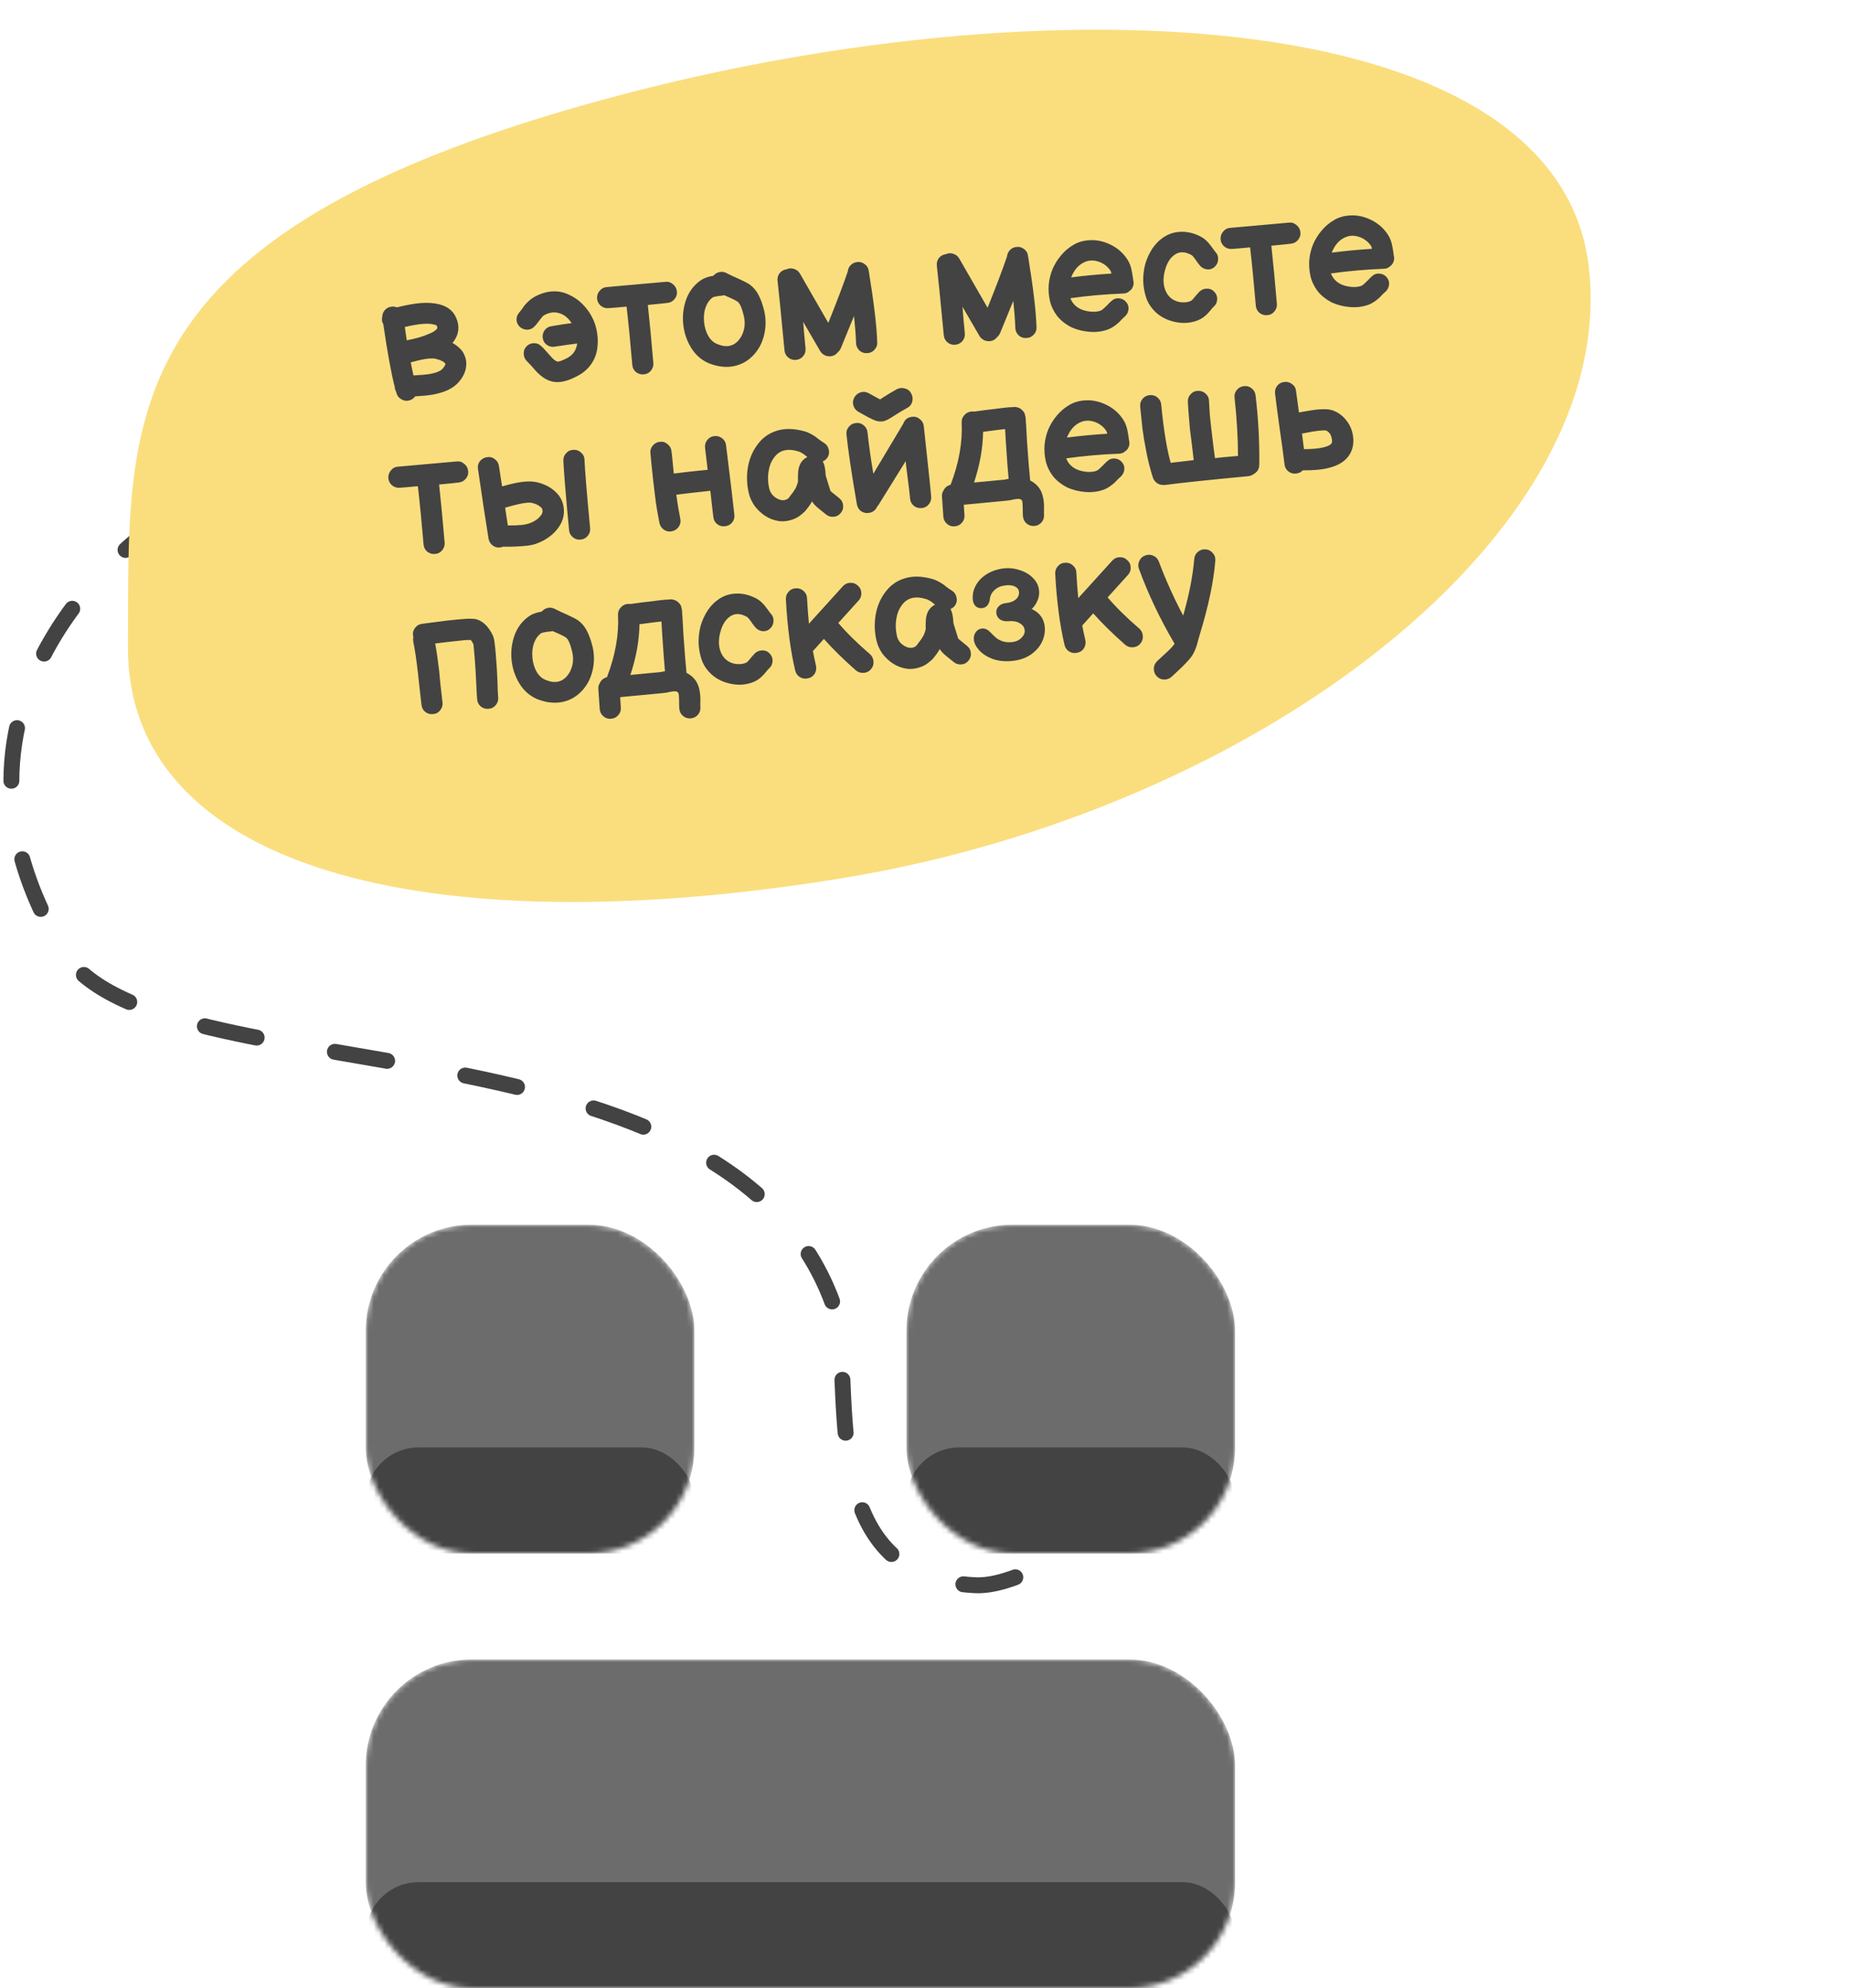 <svg width="349" height="375" viewBox="0 0 349 375" fill="none" xmlns="http://www.w3.org/2000/svg">
<path d="M31.498 97.5C31.498 97.5 -18.499 129.5 12 179.5C29.166 207.642 140 189 158 248.5C160.696 264.898 154.5 297.636 184 299C190.849 299.317 200.5 293 200.5 293" stroke="#434343" stroke-width="3" stroke-linecap="round" stroke-dasharray="10 15"/>
<path d="M299.67 49.956C305.927 100.065 237.952 152.729 158.767 165.657C79.583 178.585 23.861 163.362 24.137 121.892C24.413 80.423 20.228 46.143 106.872 20.747C193.516 -4.648 293.412 -0.152 299.67 49.956Z" fill="#FADE7E"/>
<path d="M77.26 75.513C76.737 75.67 76.236 75.61 75.757 75.333C75.28 75.076 74.964 74.697 74.809 74.195L74.708 73.817C74.556 73.573 74.477 73.311 74.472 73.032L74.466 72.968C73.826 70.53 73.107 66.592 72.311 61.154C72.233 61.011 72.165 60.867 72.108 60.721C72.033 60.384 72.035 60.061 72.113 59.752C72.13 59.255 72.295 58.83 72.606 58.477C72.917 58.125 73.317 57.914 73.806 57.846C74.167 57.791 74.515 57.833 74.852 57.973C76.535 57.555 77.996 57.287 79.234 57.17C80.644 57.057 81.858 57.136 82.874 57.405C84.44 57.795 85.501 58.642 86.055 59.946C86.743 61.518 86.593 62.997 85.604 64.383L85.341 64.666C86.16 65.127 86.804 65.68 87.275 66.324C87.835 67.24 88.054 68.178 87.93 69.137C87.827 70.094 87.398 71.029 86.645 71.941C85.585 73.247 83.802 74.095 81.297 74.484C80.533 74.599 79.647 74.683 78.64 74.736L78.32 74.766C78.053 75.136 77.7 75.385 77.26 75.513ZM80.734 70.596C82.221 70.368 83.155 70 83.537 69.49C83.925 69.043 84.079 68.738 83.999 68.573C83.749 68.21 83.15 67.911 82.202 67.678C81.65 67.537 80.772 67.588 79.567 67.831C79.019 67.948 78.324 68.121 77.485 68.352C77.653 69.219 77.828 70.042 78.01 70.822L78.458 70.779C79.359 70.737 80.118 70.676 80.734 70.596ZM76.734 64.191C78.49 63.852 79.873 63.452 80.885 62.989C81.673 62.678 82.191 62.349 82.438 62.002C82.514 61.887 82.508 61.715 82.422 61.487C82.412 61.38 82.231 61.289 81.879 61.215C81.325 61.052 80.557 61.018 79.575 61.111C78.658 61.198 77.588 61.386 76.366 61.674C76.531 62.735 76.654 63.574 76.734 64.191ZM103.74 71.836C102.828 71.534 101.915 70.878 101 69.867L100.132 68.883C99.843 68.566 99.604 68.319 99.415 68.143C99.035 67.77 98.831 67.316 98.801 66.78C98.77 66.223 98.93 65.756 99.282 65.378C99.632 64.978 100.085 64.763 100.642 64.732C101.199 64.7 101.668 64.871 102.048 65.244C102.351 65.496 102.697 65.85 103.086 66.309L103.916 67.231C104.377 67.769 104.773 68.087 105.105 68.185C105.35 68.269 105.966 68.06 106.952 67.557C108.081 66.976 108.726 66.053 108.886 64.789C107.502 64.963 106.089 65.162 104.645 65.385C104.116 65.479 103.632 65.374 103.194 65.071C102.756 64.768 102.491 64.352 102.397 63.822C102.302 63.271 102.406 62.777 102.709 62.339C103.012 61.901 103.428 61.635 103.957 61.542C105.546 61.261 106.841 61.063 107.842 60.947C107.188 59.953 106.407 59.328 105.5 59.069C104.59 58.789 103.654 58.911 102.691 59.433C102.505 59.515 102.289 59.729 102.041 60.076L101.523 60.739C101.295 61.062 101.083 61.319 100.885 61.51C100.516 61.933 100.064 62.159 99.528 62.188C98.991 62.196 98.511 62.026 98.091 61.679C97.689 61.308 97.474 60.854 97.445 60.319C97.435 59.76 97.616 59.29 97.989 58.91C98.105 58.77 98.249 58.584 98.421 58.352L98.933 57.625C99.534 56.922 100.141 56.391 100.753 56.031C101.961 55.378 103.112 55.021 104.205 54.96C105.297 54.899 106.329 55.103 107.3 55.571C108.289 56.015 109.142 56.602 109.857 57.331C110.594 58.058 111.199 58.873 111.672 59.775C112.146 60.678 112.464 61.649 112.628 62.689C112.81 63.706 112.822 64.738 112.663 65.787C112.526 66.834 112.125 67.83 111.461 68.776C110.795 69.701 109.896 70.443 108.765 71.003C106.754 72.055 105.079 72.333 103.74 71.836ZM123.252 68.464C123.303 68.998 123.145 69.487 122.778 69.931C122.43 70.352 121.978 70.578 121.421 70.609C120.887 70.66 120.399 70.512 119.957 70.166C119.535 69.797 119.308 69.334 119.276 68.777C118.936 64.739 118.579 61.09 118.204 57.831C116.497 57.993 115.364 58.089 114.808 58.121C114.274 58.171 113.786 58.024 113.344 57.678C112.921 57.309 112.685 56.858 112.634 56.324C112.603 55.767 112.761 55.278 113.108 54.858C113.476 54.413 113.938 54.176 114.495 54.145C120.646 53.603 124.309 53.277 125.483 53.166C126.036 53.092 126.523 53.239 126.946 53.608C127.388 53.954 127.635 54.404 127.688 54.959C127.76 55.491 127.613 55.979 127.246 56.423C126.898 56.843 126.457 57.079 125.924 57.13C125.563 57.186 124.326 57.314 122.213 57.514C122.567 60.797 122.914 64.448 123.252 68.464ZM133.691 68.507C132.275 67.888 131.158 66.895 130.339 65.53C129.52 64.165 129.035 62.682 128.883 61.081C128.733 59.501 128.921 57.965 129.447 56.472C129.994 54.977 130.903 53.782 132.175 52.886C132.781 52.462 133.583 52.17 134.58 52.011C134.869 51.661 135.235 51.432 135.678 51.325C136.141 51.217 136.588 51.271 137.018 51.489C137.562 51.782 138.363 52.158 139.419 52.618C140.319 53.028 140.987 53.373 141.423 53.655C142.118 54.171 142.663 54.808 143.058 55.567C143.475 56.325 143.839 57.324 144.151 58.565C144.506 60.039 144.518 61.524 144.186 63.02C143.854 64.516 143.211 65.794 142.256 66.854C141.224 68.007 139.97 68.74 138.492 69.053C137.014 69.365 135.413 69.183 133.691 68.507ZM135.251 64.87C136.914 65.595 138.261 65.381 139.293 64.228C139.8 63.663 140.153 62.961 140.354 62.124C140.552 61.265 140.533 60.384 140.296 59.48C139.943 58.028 139.548 57.161 139.112 56.879C138.904 56.726 138.485 56.508 137.855 56.223L136.641 55.692C136.473 55.73 136.271 55.76 136.036 55.782L135.684 55.815C135.471 55.836 135.311 55.861 135.207 55.893C134.825 55.951 134.572 56.018 134.45 56.094C133.866 56.516 133.419 57.14 133.11 57.966C132.822 58.79 132.727 59.714 132.824 60.739C132.919 61.742 133.186 62.621 133.624 63.377C134.059 64.111 134.602 64.608 135.251 64.87ZM157.479 66.959C156.987 67.221 156.475 67.28 155.945 67.137C155.414 66.993 155.008 66.687 154.727 66.219L151.522 60.708C151.54 60.9 151.598 61.616 151.694 62.856C151.809 64.073 151.9 65.023 151.964 65.706C152.017 66.261 151.87 66.749 151.522 67.169C151.174 67.59 150.723 67.827 150.168 67.879C149.613 67.932 149.125 67.784 148.704 67.437C148.284 67.089 148.047 66.638 147.994 66.083C147.307 58.847 146.872 54.495 146.69 53.026C146.616 52.473 146.741 51.976 147.065 51.536C147.392 51.118 147.831 50.871 148.384 50.797C148.838 50.582 149.309 50.559 149.799 50.727C150.287 50.875 150.66 51.173 150.918 51.623L156.258 60.904C157.912 56.785 159.135 53.556 159.925 51.22C159.968 50.763 160.146 50.37 160.459 50.038C160.772 49.707 161.152 49.51 161.598 49.446C162.149 49.35 162.645 49.465 163.085 49.789C163.546 50.111 163.814 50.549 163.888 51.102C164.861 57.04 165.394 61.523 165.488 64.551C165.519 65.108 165.339 65.588 164.946 65.992C164.575 66.393 164.11 66.599 163.551 66.609C162.994 66.64 162.515 66.47 162.114 66.099C161.71 65.707 161.503 65.231 161.493 64.672C161.435 63.148 161.307 61.459 161.109 59.604L158.644 65.621C158.523 65.934 158.333 66.2 158.073 66.418C157.921 66.626 157.723 66.807 157.479 66.959ZM187.526 64.106C187.034 64.368 186.523 64.427 185.992 64.284C185.462 64.14 185.056 63.834 184.774 63.366L181.57 57.855C181.588 58.047 181.645 58.763 181.741 60.003C181.857 61.22 181.947 62.17 182.012 62.853C182.065 63.408 181.917 63.895 181.569 64.316C181.222 64.737 180.77 64.974 180.215 65.026C179.66 65.079 179.173 64.931 178.752 64.584C178.331 64.236 178.095 63.785 178.042 63.23C177.355 55.994 176.92 51.641 176.737 50.173C176.663 49.62 176.789 49.123 177.113 48.683C177.439 48.264 177.879 48.018 178.432 47.944C178.885 47.729 179.357 47.706 179.847 47.874C180.335 48.022 180.707 48.32 180.966 48.77L186.305 58.051C187.96 53.931 189.183 50.703 189.973 48.367C190.016 47.91 190.194 47.516 190.507 47.185C190.82 46.854 191.2 46.656 191.646 46.592C192.197 46.497 192.692 46.611 193.132 46.936C193.594 47.258 193.861 47.696 193.935 48.249C194.908 54.187 195.442 58.67 195.535 61.698C195.567 62.255 195.386 62.735 194.994 63.138C194.623 63.54 194.158 63.745 193.599 63.755C193.042 63.787 192.562 63.617 192.161 63.246C191.758 62.853 191.551 62.378 191.541 61.819C191.482 60.295 191.354 58.606 191.157 56.751L188.691 62.768C188.57 63.081 188.38 63.346 188.121 63.565C187.968 63.773 187.77 63.953 187.526 64.106ZM205.568 62.587C204.331 62.489 203.196 62.209 202.161 61.747C201.052 61.185 200.145 60.474 199.439 59.615C198.748 58.69 198.291 57.732 198.067 56.741C197.842 55.728 197.767 54.712 197.843 53.693C197.94 52.671 198.18 51.69 198.565 50.749C198.97 49.806 199.503 48.948 200.162 48.175C200.818 47.38 201.586 46.725 202.463 46.211C203.338 45.676 204.343 45.376 205.479 45.311C206.633 45.223 207.805 45.424 208.993 45.914C210.562 46.562 211.788 47.566 212.671 48.925C213.096 49.552 213.387 50.343 213.542 51.298L213.694 52.22C213.723 52.519 213.756 52.753 213.793 52.921C213.894 53.3 213.875 53.667 213.737 54.025C213.62 54.381 213.399 54.671 213.076 54.895C212.74 55.207 212.345 55.363 211.893 55.363C208.417 55.499 205.096 55.793 201.929 56.245C202.275 57.16 202.91 57.842 203.836 58.293C204.377 58.543 205.028 58.707 205.789 58.786C206.57 58.841 207.198 58.77 207.675 58.574C207.861 58.492 208.102 58.308 208.398 58.021L209.018 57.413C209.272 57.13 209.518 56.892 209.758 56.697C210.157 56.357 210.617 56.217 211.14 56.275C211.683 56.331 212.126 56.569 212.467 56.989C212.807 57.387 212.947 57.848 212.889 58.37C212.831 58.892 212.604 59.334 212.207 59.695C212.087 59.792 211.929 59.937 211.731 60.127L211.085 60.803C210.391 61.429 209.722 61.869 209.078 62.124C207.975 62.53 206.805 62.684 205.568 62.587ZM202.074 52.322C204.542 52.001 207.071 51.761 209.662 51.601C209.614 51.326 209.553 51.138 209.479 51.037C209.003 50.329 208.349 49.798 207.519 49.447C206.378 48.995 205.326 49.03 204.363 49.552C203.398 50.053 202.653 50.932 202.126 52.188L202.074 52.322ZM226.149 60.342C224.743 60.949 223.225 61.071 221.597 60.709C220.254 60.406 219.125 59.856 218.21 59.06C217.292 58.243 216.644 57.313 216.265 56.273C215.906 55.208 215.706 54.129 215.667 53.034C215.649 51.938 215.774 50.87 216.041 49.833C216.35 48.77 216.805 47.779 217.407 46.86C218.03 45.939 218.789 45.2 219.683 44.641C220.638 44.033 221.729 43.725 222.956 43.716C224.182 43.708 225.409 44.033 226.634 44.692C227.27 45.04 227.873 45.608 228.443 46.394L228.961 47.087C229.112 47.31 229.246 47.48 229.365 47.598C229.705 47.997 229.846 48.468 229.79 49.012C229.754 49.532 229.537 49.973 229.14 50.333C228.765 50.692 228.307 50.854 227.765 50.819C227.221 50.763 226.769 50.537 226.408 50.141C226.215 49.922 226.007 49.651 225.782 49.328L225.334 48.692C225.088 48.37 224.897 48.173 224.761 48.1C223.601 47.456 222.585 47.413 221.712 47.97C220.817 48.528 220.178 49.505 219.793 50.898C219.374 52.381 219.401 53.692 219.876 54.831C220.371 55.969 221.214 56.675 222.403 56.95C223.236 57.108 223.974 57.048 224.615 56.772C224.741 56.738 224.92 56.581 225.152 56.301L225.645 55.705C225.917 55.399 226.141 55.152 226.317 54.963C226.735 54.6 227.203 54.426 227.721 54.442C228.259 54.434 228.708 54.628 229.069 55.025C229.451 55.419 229.635 55.886 229.622 56.426C229.609 56.965 229.414 57.415 229.039 57.773C228.919 57.871 228.772 58.025 228.599 58.235L228.077 58.866C227.455 59.571 226.812 60.063 226.149 60.342ZM240.879 57.295C240.929 57.829 240.771 58.318 240.404 58.762C240.056 59.182 239.604 59.408 239.047 59.44C238.513 59.49 238.026 59.343 237.584 58.997C237.161 58.628 236.934 58.165 236.903 57.608C236.562 53.57 236.205 49.921 235.831 46.661C234.123 46.823 232.991 46.92 232.434 46.952C231.9 47.002 231.412 46.855 230.97 46.509C230.548 46.14 230.311 45.689 230.26 45.155C230.229 44.598 230.387 44.109 230.735 43.688C231.102 43.244 231.564 43.007 232.121 42.975C238.272 42.434 241.935 42.108 243.109 41.996C243.662 41.922 244.15 42.07 244.572 42.439C245.014 42.785 245.262 43.235 245.315 43.79C245.387 44.322 245.239 44.809 244.872 45.254C244.524 45.674 244.084 45.91 243.55 45.961C243.189 46.016 241.952 46.145 239.839 46.345C240.194 49.628 240.54 53.278 240.879 57.295ZM254.72 57.919C253.483 57.821 252.347 57.542 251.313 57.08C250.204 56.517 249.297 55.807 248.591 54.948C247.9 54.023 247.443 53.065 247.219 52.073C246.994 51.061 246.919 50.045 246.994 49.026C247.091 48.004 247.332 47.023 247.716 46.082C248.122 45.139 248.654 44.281 249.313 43.507C249.97 42.713 250.737 42.058 251.614 41.544C252.49 41.009 253.495 40.709 254.63 40.644C255.785 40.556 256.956 40.757 258.144 41.247C259.714 41.895 260.94 42.899 261.822 44.258C262.248 44.885 262.539 45.676 262.694 46.63L262.846 47.553C262.874 47.852 262.907 48.085 262.945 48.254C263.045 48.632 263.027 49 262.888 49.358C262.771 49.714 262.551 50.004 262.228 50.228C261.891 50.54 261.497 50.696 261.045 50.696C257.568 50.832 254.247 51.126 251.081 51.578C251.426 52.492 252.062 53.175 252.988 53.626C253.528 53.876 254.179 54.04 254.941 54.118C255.721 54.174 256.35 54.103 256.827 53.907C257.013 53.825 257.254 53.641 257.549 53.354L258.17 52.746C258.423 52.463 258.67 52.224 258.91 52.029C259.308 51.69 259.769 51.549 260.291 51.608C260.835 51.664 261.278 51.901 261.619 52.321C261.958 52.72 262.099 53.18 262.041 53.703C261.983 54.225 261.755 54.667 261.359 55.028C261.239 55.125 261.08 55.269 260.883 55.46L260.237 56.136C259.542 56.761 258.873 57.202 258.23 57.457C257.127 57.863 255.957 58.017 254.72 57.919ZM251.226 47.655C253.693 47.334 256.223 47.094 258.814 46.934C258.766 46.659 258.705 46.471 258.631 46.37C258.154 45.661 257.501 45.131 256.671 44.779C255.529 44.328 254.477 44.363 253.515 44.885C252.55 45.386 251.804 46.264 251.277 47.521L251.226 47.655ZM83.878 102.338C83.928 102.872 83.77 103.361 83.403 103.805C83.056 104.225 82.603 104.451 82.046 104.483C81.513 104.533 81.025 104.386 80.583 104.04C80.16 103.671 79.933 103.208 79.902 102.651C79.561 98.613 79.204 94.964 78.83 91.704C77.122 91.866 75.99 91.963 75.433 91.994C74.899 92.045 74.412 91.898 73.969 91.552C73.547 91.183 73.31 90.731 73.259 90.198C73.228 89.641 73.386 89.152 73.734 88.731C74.101 88.287 74.563 88.05 75.12 88.018C81.271 87.477 84.934 87.151 86.108 87.04C86.661 86.965 87.149 87.113 87.572 87.482C88.014 87.828 88.261 88.278 88.314 88.833C88.386 89.365 88.238 89.852 87.871 90.296C87.523 90.717 87.083 90.953 86.549 91.004C86.188 91.059 84.951 91.188 82.838 91.388C83.193 94.671 83.54 98.321 83.878 102.338ZM94.45 103.24C93.9 103.336 93.404 103.221 92.964 102.897C92.524 102.572 92.256 102.135 92.161 101.584C91.701 98.785 91.039 94.422 90.175 88.495C90.08 87.944 90.194 87.448 90.518 87.008C90.864 86.566 91.313 86.308 91.866 86.234C92.417 86.139 92.914 86.264 93.356 86.61C93.796 86.934 94.053 87.373 94.127 87.926L94.716 91.746C95.596 91.491 96.311 91.304 96.86 91.188C98.673 90.778 100.152 90.703 101.296 90.96C102.684 91.281 103.838 91.871 104.76 92.731C105.703 93.589 106.233 94.637 106.35 95.875C106.487 97.09 106.198 98.237 105.482 99.318C104.785 100.374 103.792 101.255 102.502 101.959C102.01 102.221 101.493 102.442 100.95 102.623C100.426 102.781 99.834 102.891 99.172 102.953C98.532 103.014 98.05 103.049 97.728 103.058C97.408 103.089 96.871 103.107 96.118 103.114C95.386 103.119 94.988 103.114 94.921 103.099C94.778 103.177 94.621 103.224 94.45 103.24ZM95.802 99.106C96.752 99.124 97.642 99.093 98.475 99.014C99.305 98.913 100.018 98.706 100.613 98.391C101.105 98.129 101.487 97.845 101.759 97.539C102.053 97.231 102.224 96.989 102.272 96.812C102.339 96.612 102.366 96.447 102.354 96.319C102.34 96.17 102.294 96.023 102.216 95.88C102.137 95.737 101.938 95.562 101.617 95.356C101.296 95.149 100.881 94.984 100.374 94.86C99.846 94.738 98.971 94.821 97.749 95.109C97.179 95.228 96.359 95.446 95.291 95.762L95.802 99.106ZM107.354 99.98C106.748 93.598 106.389 89.249 106.277 86.933C106.245 86.376 106.415 85.897 106.786 85.496C107.155 85.073 107.619 84.857 108.178 84.847C108.735 84.816 109.215 84.985 109.616 85.356C110.039 85.725 110.255 86.19 110.265 86.749C110.349 88.765 110.702 93.05 111.324 99.603C111.377 100.158 111.229 100.646 110.882 101.066C110.534 101.487 110.082 101.724 109.528 101.776C108.973 101.829 108.485 101.682 108.064 101.334C107.643 100.986 107.407 100.535 107.354 99.98ZM128.056 99.339C127.734 99.8 127.298 100.089 126.749 100.206C126.222 100.32 125.728 100.227 125.269 99.926C124.808 99.604 124.52 99.179 124.405 98.651C124.238 97.806 124.083 96.959 123.937 96.111C123.79 95.242 123.654 94.264 123.53 93.178L123.229 90.687C123.174 90.11 123.076 89.194 122.935 87.936C122.815 86.677 122.739 85.876 122.707 85.535C122.633 84.982 122.77 84.495 123.118 84.074C123.485 83.63 123.935 83.383 124.469 83.332C125.022 83.258 125.509 83.406 125.932 83.775C126.374 84.121 126.62 84.56 126.671 85.094C126.743 85.626 126.827 86.393 126.922 87.396L127.104 89.317C129.062 89.067 131.194 88.832 133.499 88.613L133.011 84.492C132.937 83.939 133.072 83.442 133.418 82.999C133.764 82.557 134.203 82.311 134.737 82.26C135.29 82.186 135.787 82.322 136.229 82.668C136.672 83.014 136.918 83.453 136.969 83.987C137.787 90.564 138.308 94.919 138.532 97.052C138.606 97.605 138.47 98.102 138.125 98.544C137.777 98.965 137.326 99.201 136.771 99.254C136.218 99.328 135.72 99.192 135.278 98.847C134.857 98.499 134.621 98.047 134.568 97.493C134.384 96.002 134.195 94.362 134.004 92.571C131.658 92.815 129.517 93.062 127.581 93.31C127.799 94.926 128.049 96.432 128.332 97.826C128.449 98.375 128.357 98.879 128.056 99.339ZM149.982 97.806C148.926 98.251 147.918 98.411 146.958 98.287C145.997 98.141 145.114 97.805 144.31 97.278C143.528 96.749 142.864 96.112 142.32 95.367C141.795 94.599 141.439 93.803 141.253 92.981C140.89 91.422 140.827 89.856 141.066 88.282C141.323 86.686 141.88 85.287 142.735 84.085C143.68 82.703 144.916 81.768 146.442 81.278C147.966 80.767 149.745 80.792 151.779 81.353C152.465 81.546 153.212 81.927 154.02 82.497C154.116 82.596 154.256 82.712 154.441 82.845L154.996 83.244C155.157 83.358 155.318 83.461 155.477 83.554C155.935 83.834 156.222 84.248 156.338 84.797C156.475 85.322 156.403 85.814 156.123 86.271C155.897 86.615 155.588 86.871 155.194 87.037L155.229 87.067C155.437 87.434 155.58 87.927 155.66 88.544C155.706 88.798 155.729 89.043 155.73 89.28C155.751 89.494 155.763 89.622 155.767 89.665C155.771 89.707 155.789 89.781 155.82 89.886C156.032 90.533 156.264 91.276 156.516 92.113C156.583 92.365 156.631 92.522 156.658 92.584C156.707 92.644 156.766 92.703 156.836 92.761L158.341 93.975C158.785 94.342 159.023 94.804 159.054 95.361C159.105 95.895 158.945 96.373 158.576 96.796C158.229 97.217 157.787 97.442 157.251 97.471C156.718 97.522 156.24 97.373 155.82 97.025L154.35 95.84C153.836 95.415 153.465 95.02 153.236 94.654L153.195 94.561C153.178 94.606 153.104 94.731 152.972 94.937L152.663 95.419L152.26 95.942C152.108 96.15 151.953 96.337 151.796 96.503L151.26 96.974C151.06 97.143 150.849 97.303 150.627 97.454C150.424 97.581 150.209 97.698 149.982 97.806ZM148.348 94.213C148.432 94.184 148.514 94.144 148.595 94.093C148.675 94.021 148.744 93.96 148.804 93.912C148.862 93.841 148.939 93.737 149.033 93.599C149.128 93.461 149.214 93.345 149.291 93.252C149.368 93.158 149.493 92.996 149.665 92.764L150.029 92.18C150.162 91.995 150.328 91.581 150.525 90.938C150.54 90.872 150.544 90.796 150.536 90.71C150.549 90.623 150.545 90.473 150.525 90.259C150.524 90.022 150.532 89.763 150.548 89.482C150.558 87.995 151.061 86.945 152.058 86.334C152.14 86.283 152.222 86.243 152.306 86.213L151.745 85.75C151.283 85.427 150.909 85.226 150.621 85.146C148.536 84.504 146.991 84.909 145.988 86.361C145.472 87.056 145.135 87.928 144.976 88.977C144.815 90.004 144.861 91.055 145.114 92.13C145.296 92.909 145.741 93.513 146.449 93.942C147.157 94.37 147.79 94.46 148.348 94.213ZM163.967 96.736C163.417 96.832 162.911 96.729 162.452 96.428C162.012 96.103 161.744 95.666 161.649 95.115C160.643 89.288 159.991 84.913 159.692 81.991C159.618 81.438 159.755 80.951 160.103 80.53C160.47 80.086 160.92 79.839 161.454 79.788C162.007 79.714 162.493 79.851 162.914 80.199C163.358 80.566 163.605 81.016 163.656 81.55C163.896 83.853 164.262 86.457 164.753 89.361L170.385 79.942L170.411 79.874C170.705 79.114 171.257 78.696 172.068 78.619C172.621 78.545 173.109 78.692 173.532 79.061C173.974 79.407 174.22 79.847 174.271 80.38C174.462 82.171 174.738 84.73 175.096 88.055C175.455 91.381 175.644 93.258 175.664 93.687C175.714 94.221 175.556 94.71 175.189 95.154C174.841 95.575 174.389 95.8 173.832 95.832C173.298 95.882 172.81 95.735 172.368 95.389C171.946 95.02 171.719 94.557 171.687 94C171.596 93.04 171.435 91.687 171.205 89.943C170.973 88.178 170.857 87.187 170.858 86.972L165.787 95.142C165.694 95.302 165.589 95.441 165.471 95.56C165.188 96.211 164.687 96.603 163.967 96.736ZM166.624 79.459C165.904 79.592 165.111 79.409 164.245 78.909C164.226 78.933 163.955 78.797 163.431 78.502L162.034 77.73C161.536 77.476 161.197 77.088 161.018 76.567C160.838 76.024 160.875 75.514 161.132 75.037C161.386 74.539 161.774 74.201 162.295 74.022C162.817 73.844 163.326 73.881 163.824 74.136C163.961 74.209 164.699 74.612 166.039 75.347L166.341 75.124C167.315 74.493 168.273 73.918 169.214 73.398C169.708 73.157 170.221 73.119 170.754 73.284C171.284 73.427 171.67 73.746 171.911 74.24C172.173 74.732 172.232 75.243 172.089 75.774C171.945 76.304 171.617 76.702 171.104 76.966C170.244 77.435 169.388 77.947 168.536 78.502C167.705 79.055 167.068 79.374 166.624 79.459ZM192.981 97.406C192.953 97.107 192.939 96.731 192.939 96.279L192.938 95.924C192.939 95.708 192.933 95.537 192.921 95.408C192.919 94.935 192.877 94.605 192.795 94.419C192.738 94.274 192.577 94.17 192.313 94.109C192.159 94.081 191.892 94.096 191.509 94.153C191.447 94.181 191.374 94.198 191.288 94.207C191.203 94.215 191.107 94.224 191 94.234C190.917 94.263 190.844 94.292 190.782 94.319C190.4 94.377 190.07 94.419 189.793 94.445L181.82 95.203L181.942 97.162C181.992 97.695 181.833 98.174 181.464 98.596C181.095 99.019 180.632 99.246 180.075 99.277C179.541 99.328 179.063 99.169 178.641 98.8C178.218 98.431 177.991 97.968 177.959 97.411L177.706 93.719C177.665 93.293 177.757 92.896 177.981 92.53C178.25 91.966 178.7 91.601 179.33 91.433C180.902 87.343 181.597 83.432 181.415 79.702C181.385 79.166 181.556 78.698 181.927 78.296C182.296 77.874 182.759 77.647 183.316 77.615C183.444 77.603 183.585 77.611 183.739 77.64C183.76 77.638 184.004 77.604 184.472 77.538C184.94 77.472 185.461 77.401 186.035 77.325C186.609 77.249 187.152 77.186 187.665 77.138C188.685 76.998 189.494 76.899 190.092 76.843C190.455 76.808 190.744 76.791 190.959 76.793L191.344 76.756C191.431 76.769 191.517 76.772 191.603 76.764C191.865 76.803 192.109 76.877 192.335 76.985C192.539 77.095 192.713 77.229 192.857 77.388C193.023 77.544 193.132 77.674 193.185 77.777L193.264 77.931C193.317 78.033 193.349 78.138 193.359 78.245C193.388 78.328 193.406 78.402 193.412 78.466C193.439 78.528 193.457 78.601 193.465 78.687L193.499 79.039C193.502 79.297 193.528 79.682 193.576 80.195C193.585 80.517 193.618 81.085 193.673 81.898C193.729 82.711 193.757 83.236 193.758 83.473C194.007 87.003 194.201 89.386 194.34 90.622C195.336 91.13 196.04 91.849 196.451 92.779C196.755 93.483 196.922 94.339 196.953 95.349L196.946 96.286C196.933 96.61 196.935 96.858 196.951 97.029C197.004 97.584 196.857 98.072 196.509 98.492C196.161 98.913 195.71 99.15 195.155 99.202C194.6 99.255 194.112 99.108 193.691 98.76C193.271 98.412 193.034 97.961 192.981 97.406ZM189.416 90.475C189.565 90.461 189.766 90.421 190.018 90.354L190.274 90.329C190.138 88.899 189.972 86.697 189.776 83.722L189.607 80.927C189.183 80.989 188.693 81.046 188.138 81.099C187.371 81.193 186.478 81.31 185.457 81.45C185.423 84.49 184.853 87.678 183.749 91.013L189.416 90.475ZM204.777 92.796C203.54 92.699 202.405 92.419 201.37 91.957C200.261 91.395 199.354 90.684 198.648 89.825C197.957 88.9 197.5 87.942 197.276 86.951C197.051 85.938 196.976 84.922 197.052 83.903C197.148 82.882 197.389 81.9 197.774 80.959C198.179 80.016 198.712 79.158 199.371 78.385C200.027 77.59 200.794 76.936 201.672 76.421C202.547 75.886 203.552 75.586 204.688 75.521C205.842 75.433 207.014 75.634 208.202 76.124C209.771 76.772 210.997 77.776 211.88 79.135C212.305 79.762 212.596 80.553 212.751 81.508L212.903 82.43C212.932 82.729 212.965 82.963 213.002 83.131C213.103 83.51 213.084 83.877 212.945 84.235C212.828 84.591 212.608 84.881 212.285 85.106C211.949 85.418 211.554 85.573 211.102 85.573C207.626 85.71 204.305 86.003 201.138 86.455C201.484 87.37 202.119 88.052 203.045 88.503C203.586 88.753 204.237 88.917 204.998 88.996C205.778 89.051 206.407 88.98 206.884 88.784C207.07 88.702 207.311 88.518 207.607 88.231L208.227 87.623C208.481 87.341 208.727 87.102 208.967 86.907C209.366 86.567 209.826 86.427 210.348 86.485C210.892 86.541 211.335 86.779 211.676 87.199C212.016 87.597 212.156 88.058 212.098 88.58C212.04 89.103 211.813 89.544 211.416 89.905C211.296 90.002 211.138 90.147 210.94 90.338L210.294 91.013C209.599 91.639 208.931 92.079 208.287 92.334C207.184 92.74 206.014 92.894 204.777 92.796ZM201.283 82.532C203.751 82.212 206.28 81.971 208.871 81.811C208.823 81.536 208.762 81.348 208.688 81.247C208.212 80.539 207.558 80.008 206.728 79.657C205.587 79.205 204.535 79.24 203.572 79.762C202.607 80.263 201.861 81.142 201.335 82.398L201.283 82.532ZM219.92 91.456C219.772 91.491 219.622 91.495 219.469 91.466C219.04 91.485 218.641 91.372 218.273 91.127C217.904 90.861 217.645 90.519 217.498 90.103C217.01 88.598 216.599 86.99 216.264 85.277C215.927 83.543 215.68 82.07 215.521 80.857C215.382 79.621 215.24 78.234 215.094 76.698C215.041 76.143 215.189 75.655 215.537 75.234C215.884 74.814 216.336 74.577 216.891 74.524C217.446 74.471 217.933 74.619 218.354 74.967C218.775 75.314 219.012 75.766 219.064 76.321C219.506 80.974 220.101 84.633 220.85 87.297C222.19 87.126 223.639 86.957 225.195 86.787C225.154 86.36 225.045 85.434 224.866 84.008C224.688 82.582 224.556 81.539 224.472 80.879C224.407 80.196 224.333 79.299 224.249 78.187C224.196 77.632 224.143 76.84 224.088 75.811C224.057 75.254 224.226 74.775 224.598 74.374C224.967 73.951 225.431 73.735 225.99 73.725C226.547 73.693 227.026 73.863 227.427 74.234C227.85 74.603 228.066 75.067 228.076 75.626C228.121 76.548 228.173 77.437 228.233 78.293C228.314 79.147 228.398 79.925 228.487 80.627C228.573 81.308 228.689 82.309 228.836 83.631C229.005 84.95 229.125 85.876 229.197 86.407C229.899 86.319 231.351 86.181 233.551 85.994C233.527 82.335 233.309 78.683 232.899 75.039C232.825 74.486 232.962 74 233.309 73.579C233.655 73.137 234.105 72.889 234.66 72.837C235.213 72.763 235.7 72.9 236.121 73.247C236.563 73.593 236.81 74.043 236.863 74.598C237.391 79.028 237.622 83.389 237.556 87.681C237.542 88.436 237.208 89.006 236.555 89.391C236.234 89.637 235.871 89.779 235.465 89.818C227.802 90.546 222.621 91.091 219.92 91.456ZM244.525 89.313C243.972 89.387 243.475 89.251 243.033 88.906C242.612 88.558 242.375 88.106 242.322 87.552C242.122 85.891 241.802 83.541 241.362 80.503C240.942 77.442 240.67 75.368 240.545 74.281C240.471 73.728 240.597 73.231 240.921 72.791C241.267 72.35 241.717 72.102 242.272 72.049C242.825 71.975 243.322 72.111 243.764 72.457C244.204 72.781 244.451 73.221 244.503 73.776L245.047 77.795C245.809 77.658 246.476 77.541 247.048 77.443C247.939 77.294 248.706 77.21 249.351 77.192C250.337 77.142 251.122 77.25 251.708 77.518C252.515 77.85 253.221 78.376 253.828 79.093C254.434 79.811 254.853 80.59 255.083 81.429C255.565 83.322 255.295 84.909 254.276 86.19C253.486 87.17 252.301 87.853 250.723 88.24C249.484 88.573 247.829 88.73 245.76 88.711C245.428 89.066 245.016 89.266 244.525 89.313ZM245.994 84.715C247.61 84.713 248.858 84.594 249.74 84.36C250.456 84.184 250.93 83.956 251.162 83.675C251.333 83.444 251.338 83.034 251.174 82.447C251.034 81.878 250.693 81.459 250.15 81.187L250.086 81.193C250.043 81.197 249.968 81.194 249.859 81.182C249.771 81.169 249.664 81.169 249.536 81.181C249.043 81.206 248.425 81.275 247.682 81.389C247.088 81.489 246.4 81.618 245.619 81.779C245.767 82.885 245.892 83.864 245.994 84.715ZM79.516 132.952C79.418 132.143 79.294 131.067 79.145 129.724C78.996 128.382 78.901 127.497 78.861 127.07C78.587 124.641 78.287 122.623 77.963 121.017C77.913 120.72 77.919 120.44 77.98 120.175C77.948 120.071 77.927 119.965 77.917 119.858C77.843 119.305 77.98 118.818 78.328 118.398C78.674 117.956 79.124 117.708 79.679 117.656C79.743 117.65 80.338 117.571 81.466 117.421C82.593 117.271 83.572 117.146 84.402 117.046C85.638 116.907 86.652 116.81 87.444 116.757C87.935 116.71 88.342 116.693 88.666 116.705C89.183 116.699 89.596 116.736 89.904 116.814C91.146 117.191 92.156 118.183 92.933 119.789C93.09 120.076 93.205 120.496 93.279 121.049C93.335 121.409 93.39 121.878 93.445 122.454C93.53 123.351 93.622 124.548 93.721 126.046C93.766 126.753 93.805 127.503 93.838 128.297C93.87 129.091 93.892 129.778 93.904 130.358C93.938 130.936 93.965 131.332 93.985 131.546C94.035 132.079 93.877 132.568 93.51 133.012C93.162 133.433 92.71 133.659 92.153 133.69C91.62 133.741 91.132 133.593 90.69 133.248C90.267 132.879 90.04 132.416 90.008 131.859C89.99 131.667 89.963 131.271 89.928 130.671C89.893 130.071 89.858 129.364 89.823 128.549C89.789 127.734 89.749 126.973 89.704 126.266C89.609 124.811 89.521 123.667 89.442 122.834L89.33 121.65C89.3 121.566 89.283 121.493 89.277 121.429C89.093 121.08 88.93 120.837 88.787 120.7L88.691 120.709C88.454 120.71 88.132 120.719 87.725 120.736C86.999 120.805 86.04 120.907 84.846 121.042C84.08 121.136 83.164 121.245 82.099 121.367C82.369 122.849 82.621 124.602 82.857 126.626C82.899 127.074 82.983 127.96 83.109 129.283C83.256 130.605 83.378 131.659 83.474 132.447C83.548 133 83.412 133.497 83.066 133.939C82.742 134.379 82.302 134.626 81.747 134.678C81.195 134.752 80.698 134.627 80.258 134.303C79.816 133.957 79.569 133.507 79.516 132.952ZM101.311 131.852C99.895 131.232 98.778 130.24 97.959 128.875C97.14 127.509 96.655 126.026 96.503 124.425C96.353 122.846 96.541 121.31 97.067 119.817C97.614 118.322 98.523 117.126 99.795 116.23C100.401 115.806 101.202 115.515 102.2 115.356C102.489 115.005 102.855 114.777 103.297 114.67C103.761 114.561 104.208 114.616 104.638 114.833C105.182 115.126 105.983 115.503 107.038 115.962C107.939 116.372 108.607 116.718 109.043 117C109.738 117.515 110.283 118.153 110.678 118.912C111.095 119.669 111.459 120.668 111.771 121.91C112.126 123.383 112.138 124.868 111.806 126.364C111.474 127.86 110.831 129.138 109.876 130.198C108.844 131.352 107.589 132.085 106.111 132.397C104.634 132.71 103.033 132.528 101.311 131.852ZM102.871 128.214C104.534 128.939 105.881 128.725 106.913 127.572C107.42 127.007 107.773 126.306 107.973 125.468C108.172 124.61 108.153 123.728 107.916 122.825C107.563 121.372 107.168 120.505 106.732 120.223C106.524 120.071 106.105 119.852 105.475 119.568L104.261 119.037C104.093 119.074 103.891 119.104 103.656 119.126L103.304 119.16C103.09 119.18 102.931 119.206 102.827 119.237C102.444 119.295 102.192 119.362 102.07 119.439C101.486 119.86 101.039 120.484 100.73 121.31C100.442 122.135 100.347 123.059 100.444 124.083C100.539 125.087 100.806 125.966 101.243 126.721C101.679 127.455 102.222 127.953 102.871 128.214ZM128.155 133.696C128.127 133.397 128.113 133.022 128.113 132.569L128.112 132.214C128.113 131.999 128.107 131.827 128.095 131.699C128.093 131.225 128.051 130.895 127.969 130.709C127.912 130.564 127.751 130.461 127.487 130.4C127.334 130.371 127.066 130.386 126.684 130.444C126.622 130.471 126.548 130.489 126.463 130.497C126.377 130.505 126.281 130.514 126.174 130.524C126.091 130.554 126.018 130.582 125.956 130.61C125.574 130.668 125.244 130.71 124.967 130.736L116.995 131.493L117.116 133.452C117.167 133.986 117.007 134.464 116.638 134.887C116.269 135.309 115.806 135.536 115.249 135.568C114.716 135.618 114.237 135.459 113.815 135.09C113.392 134.721 113.165 134.258 113.134 133.701L112.88 130.01C112.84 129.583 112.931 129.187 113.155 128.821C113.424 128.257 113.874 127.891 114.504 127.724C116.076 123.633 116.771 119.723 116.589 115.992C116.559 115.457 116.73 114.988 117.101 114.587C117.47 114.164 117.934 113.937 118.491 113.906C118.619 113.894 118.759 113.902 118.913 113.93C118.934 113.928 119.179 113.894 119.646 113.828C120.114 113.762 120.635 113.691 121.209 113.615C121.783 113.539 122.327 113.477 122.839 113.428C123.859 113.288 124.668 113.19 125.266 113.133C125.629 113.099 125.918 113.082 126.134 113.083L126.518 113.047C126.605 113.06 126.692 113.062 126.777 113.054C127.039 113.094 127.283 113.168 127.509 113.276C127.713 113.385 127.887 113.52 128.031 113.678C128.197 113.835 128.306 113.964 128.359 114.067L128.438 114.221C128.491 114.324 128.523 114.428 128.533 114.535C128.562 114.618 128.58 114.692 128.586 114.756C128.614 114.818 128.631 114.892 128.639 114.977L128.673 115.329C128.676 115.588 128.702 115.973 128.75 116.485C128.759 116.807 128.792 117.375 128.847 118.188C128.903 119.001 128.931 119.526 128.932 119.763C129.181 123.293 129.375 125.676 129.514 126.912C130.51 127.421 131.214 128.14 131.625 129.07C131.929 129.773 132.096 130.63 132.128 131.639L132.12 132.577C132.107 132.901 132.109 133.148 132.126 133.319C132.178 133.874 132.031 134.362 131.683 134.783C131.335 135.203 130.884 135.44 130.329 135.493C129.774 135.545 129.286 135.398 128.866 135.05C128.445 134.702 128.208 134.251 128.155 133.696ZM124.59 126.766C124.739 126.752 124.94 126.711 125.192 126.644L125.448 126.62C125.312 125.19 125.146 122.987 124.95 120.012L124.782 117.217C124.357 117.279 123.867 117.337 123.312 117.389C122.545 117.484 121.652 117.601 120.631 117.741C120.597 120.781 120.028 123.968 118.923 127.304L124.59 126.766ZM142.273 128.576C140.866 129.183 139.348 129.306 137.72 128.944C136.377 128.64 135.248 128.091 134.333 127.294C133.415 126.477 132.767 125.548 132.388 124.507C132.029 123.443 131.829 122.363 131.79 121.269C131.772 120.172 131.897 119.105 132.164 118.067C132.473 117.004 132.928 116.013 133.53 115.094C134.153 114.174 134.912 113.434 135.807 112.875C136.761 112.268 137.852 111.96 139.079 111.951C140.305 111.942 141.532 112.267 142.757 112.926C143.393 113.275 143.997 113.842 144.566 114.628L145.085 115.322C145.235 115.544 145.37 115.715 145.489 115.833C145.828 116.231 145.97 116.702 145.913 117.246C145.877 117.766 145.66 118.207 145.264 118.568C144.888 118.926 144.43 119.088 143.888 119.054C143.345 118.998 142.892 118.771 142.532 118.375C142.339 118.156 142.13 117.885 141.905 117.562L141.457 116.926C141.211 116.605 141.02 116.408 140.884 116.334C139.725 115.691 138.708 115.647 137.835 116.204C136.94 116.763 136.301 117.739 135.916 119.132C135.497 120.615 135.525 121.926 135.999 123.066C136.495 124.203 137.337 124.909 138.526 125.184C139.36 125.342 140.097 125.283 140.738 125.006C140.864 124.973 141.043 124.816 141.275 124.535L141.768 123.939C142.04 123.634 142.264 123.386 142.44 123.197C142.858 122.834 143.326 122.661 143.845 122.676C144.382 122.668 144.831 122.862 145.192 123.259C145.574 123.653 145.759 124.12 145.745 124.66C145.732 125.2 145.538 125.649 145.162 126.008C145.042 126.105 144.896 126.259 144.722 126.47L144.2 127.101C143.578 127.806 142.935 128.298 142.273 128.576ZM161.414 126.403C159.039 124.302 157.043 122.338 155.427 120.51L153.351 122.807C153.524 123.717 153.718 124.625 153.933 125.53C154.05 126.079 153.969 126.593 153.692 127.072C153.412 127.529 152.998 127.816 152.449 127.933C151.902 128.071 151.389 128.001 150.911 127.723C150.453 127.444 150.156 127.03 150.017 126.484C149.123 122.735 148.536 118.257 148.257 113.05C148.226 112.493 148.396 112.014 148.767 111.612C149.136 111.19 149.6 110.973 150.159 110.963C150.716 110.932 151.195 111.102 151.597 111.473C152.019 111.842 152.236 112.306 152.246 112.865C152.346 114.6 152.465 116.193 152.603 117.645L159.006 110.575C159.397 110.151 159.861 109.934 160.399 109.926C160.956 109.895 161.436 110.076 161.839 110.468C162.262 110.837 162.478 111.301 162.488 111.86C162.518 112.396 162.347 112.864 161.976 113.266L158.146 117.506C159.722 119.359 161.729 121.333 164.168 123.428C164.571 123.82 164.778 124.296 164.788 124.855C164.818 125.391 164.637 125.871 164.247 126.295C163.875 126.697 163.41 126.903 162.851 126.913C162.316 126.942 161.837 126.772 161.414 126.403ZM174.079 125.653C173.023 126.097 172.015 126.258 171.056 126.133C170.094 125.988 169.212 125.652 168.408 125.125C167.625 124.596 166.962 123.959 166.417 123.214C165.892 122.446 165.537 121.65 165.351 120.828C164.987 119.269 164.925 117.702 165.163 116.129C165.421 114.532 165.977 113.133 166.832 111.932C167.778 110.55 169.013 109.614 170.539 109.125C172.063 108.614 173.842 108.639 175.877 109.2C176.563 109.393 177.31 109.774 178.118 110.344C178.213 110.442 178.353 110.558 178.538 110.691L179.093 111.091C179.255 111.205 179.415 111.308 179.575 111.401C180.032 111.68 180.319 112.095 180.436 112.643C180.572 113.169 180.5 113.66 180.221 114.118C179.995 114.462 179.685 114.718 179.292 114.884L179.327 114.913C179.534 115.281 179.678 115.774 179.758 116.391C179.804 116.645 179.827 116.89 179.828 117.127C179.848 117.341 179.86 117.469 179.864 117.511C179.868 117.554 179.886 117.628 179.918 117.732C180.13 118.38 180.362 119.122 180.614 119.96C180.681 120.212 180.728 120.369 180.755 120.431C180.804 120.491 180.864 120.55 180.934 120.608L182.438 121.822C182.882 122.189 183.12 122.651 183.151 123.208C183.202 123.742 183.043 124.22 182.674 124.643C182.326 125.063 181.884 125.288 181.349 125.318C180.815 125.368 180.338 125.22 179.917 124.872L178.448 123.687C177.934 123.262 177.562 122.867 177.334 122.501L177.292 122.408C177.275 122.452 177.201 122.578 177.07 122.784L176.76 123.266L176.358 123.789C176.205 123.997 176.05 124.184 175.894 124.35L175.357 124.821C175.158 124.99 174.947 125.15 174.724 125.301C174.521 125.428 174.306 125.545 174.079 125.653ZM172.446 122.06C172.529 122.031 172.612 121.991 172.693 121.94C172.772 121.868 172.842 121.807 172.902 121.758C172.96 121.688 173.036 121.584 173.131 121.446C173.225 121.308 173.311 121.192 173.388 121.098C173.466 121.005 173.59 120.842 173.762 120.611L174.127 120.027C174.26 119.842 174.425 119.428 174.622 118.784C174.638 118.718 174.641 118.643 174.633 118.557C174.646 118.47 174.643 118.319 174.623 118.106C174.622 117.869 174.629 117.61 174.646 117.328C174.655 115.841 175.159 114.792 176.156 114.181C176.237 114.13 176.32 114.09 176.403 114.06L175.842 113.597C175.381 113.274 175.006 113.073 174.719 112.993C172.633 112.351 171.089 112.756 170.085 114.208C169.569 114.903 169.232 115.775 169.073 116.824C168.913 117.851 168.958 118.902 169.211 119.977C169.393 120.756 169.838 121.36 170.546 121.788C171.255 122.216 171.888 122.307 172.446 122.06ZM190.916 124.668C189.528 124.799 188.299 124.668 187.228 124.275C186.155 123.86 185.317 123.315 184.714 122.64C184.112 121.965 183.78 121.307 183.719 120.667C183.667 120.112 183.783 119.638 184.069 119.244C184.353 118.83 184.751 118.598 185.263 118.549C185.796 118.499 186.314 118.73 186.815 119.242C187.269 119.716 187.648 120.078 187.952 120.329C188.256 120.58 188.652 120.79 189.142 120.959C189.632 121.128 190.208 121.181 190.87 121.118C191.617 121.047 192.216 120.786 192.669 120.334C193.143 119.88 193.355 119.396 193.307 118.884C193.252 118.308 192.94 117.863 192.372 117.551C191.824 117.216 191.133 117.087 190.301 117.166C189.639 117.229 189.09 117.12 188.654 116.838C188.237 116.533 188.006 116.135 187.959 115.644C187.911 115.132 188.053 114.709 188.388 114.376C188.72 114.021 189.153 113.819 189.687 113.768C190.52 113.689 191.165 113.455 191.623 113.067C192.08 112.658 192.283 112.186 192.232 111.653C192.19 111.204 191.953 110.871 191.524 110.654C191.092 110.415 190.513 110.33 189.787 110.399C188.912 110.482 188.206 110.764 187.671 111.246C187.133 111.706 186.822 112.285 186.737 112.982C186.677 113.483 186.521 113.886 186.27 114.189C186.019 114.493 185.68 114.665 185.253 114.706C184.762 114.753 184.363 114.629 184.055 114.335C183.745 114.02 183.567 113.617 183.52 113.126C183.429 112.165 183.622 111.253 184.1 110.389C184.578 109.526 185.286 108.812 186.223 108.249C187.18 107.663 188.288 107.31 189.547 107.191C190.529 107.098 191.499 107.221 192.457 107.561C193.435 107.877 194.247 108.371 194.892 109.042C195.558 109.711 195.934 110.493 196.019 111.39C196.092 112.158 195.937 112.905 195.554 113.631C195.192 114.354 194.636 114.967 193.887 115.469L193.799 114.541C195.82 115.189 196.917 116.42 197.089 118.234C197.185 119.237 196.997 120.213 196.527 121.163C196.055 122.091 195.334 122.881 194.362 123.533C193.388 124.164 192.239 124.542 190.916 124.668ZM212.223 121.578C209.848 119.478 207.852 117.514 206.236 115.686L204.16 117.983C204.333 118.892 204.526 119.8 204.742 120.706C204.858 121.255 204.778 121.768 204.5 122.247C204.221 122.704 203.806 122.991 203.258 123.108C202.711 123.246 202.198 123.176 201.719 122.899C201.262 122.619 200.964 122.206 200.826 121.659C199.932 117.91 199.345 113.432 199.066 108.225C199.035 107.668 199.205 107.189 199.576 106.788C199.945 106.365 200.409 106.149 200.968 106.139C201.525 106.107 202.004 106.277 202.405 106.648C202.828 107.017 203.044 107.481 203.054 108.04C203.155 109.775 203.274 111.369 203.411 112.82L209.815 105.751C210.206 105.326 210.67 105.11 211.207 105.102C211.764 105.07 212.245 105.251 212.648 105.643C213.071 106.012 213.287 106.477 213.297 107.036C213.326 107.571 213.155 108.04 212.784 108.441L208.955 112.681C210.531 114.535 212.538 116.509 214.977 118.603C215.38 118.996 215.587 119.471 215.597 120.03C215.626 120.566 215.446 121.046 215.055 121.471C214.684 121.872 214.219 122.078 213.66 122.088C213.125 122.117 212.645 121.947 212.223 121.578ZM221.096 127.585C220.702 127.967 220.225 128.163 219.666 128.173C219.128 128.181 218.658 127.989 218.254 127.596C217.872 127.202 217.676 126.725 217.666 126.166C217.658 125.628 217.85 125.158 218.243 124.754C218.637 124.372 219.073 123.965 219.548 123.532C220.045 123.097 220.441 122.726 220.735 122.418C221.05 122.108 221.331 121.78 221.578 121.433L221.575 121.401C218.88 116.833 216.647 112.145 214.877 107.338C214.677 106.818 214.693 106.311 214.926 105.815C215.157 105.297 215.533 104.949 216.055 104.771C216.574 104.571 217.082 104.587 217.578 104.82C218.095 105.051 218.443 105.427 218.622 105.948C219.919 109.401 221.446 112.788 223.205 116.11C224.336 112.147 225.032 108.592 225.293 105.444C225.328 104.902 225.554 104.45 225.972 104.087C226.412 103.723 226.903 103.568 227.447 103.624C227.988 103.659 228.442 103.896 228.806 104.335C229.169 104.753 229.323 105.234 229.266 105.778C228.95 109.706 227.97 114.354 226.326 119.722C226.292 119.812 226.227 120.033 226.131 120.387L225.844 121.448C225.766 121.757 225.639 122.124 225.464 122.55C225.289 122.976 225.098 123.349 224.892 123.671C224.57 124.132 224.163 124.612 223.672 125.111C223.202 125.608 222.69 126.109 222.135 126.614C221.58 127.119 221.233 127.442 221.096 127.585Z" fill="#434343"/>
<mask id="mask0" mask-type="alpha" maskUnits="userSpaceOnUse" x="69" y="231" width="62" height="62">
<rect x="69" y="231" width="62" height="62" rx="20" fill="#434343"/>
</mask>
<g mask="url(#mask0)">
<rect x="69" y="231" width="62" height="62" rx="20" fill="#6C6C6C"/>
<rect x="69" y="273" width="62" height="20" rx="10" fill="#434343"/>
</g>
<mask id="mask1" mask-type="alpha" maskUnits="userSpaceOnUse" x="171" y="231" width="62" height="62">
<rect x="171" y="231" width="62" height="62" rx="20" fill="#434343"/>
</mask>
<g mask="url(#mask1)">
<rect x="171" y="231" width="62" height="62" rx="20" fill="#6C6C6C"/>
<rect x="171" y="273" width="62" height="20" rx="10" fill="#434343"/>
</g>
<mask id="mask2" mask-type="alpha" maskUnits="userSpaceOnUse" x="69" y="313" width="164" height="62">
<rect x="69" y="313" width="164" height="62" rx="20" fill="#434343"/>
</mask>
<g mask="url(#mask2)">
<rect x="69" y="313" width="164" height="62" rx="20" fill="#6C6C6C"/>
<rect x="69" y="355" width="164" height="20" rx="10" fill="#434343"/>
</g>
</svg>
